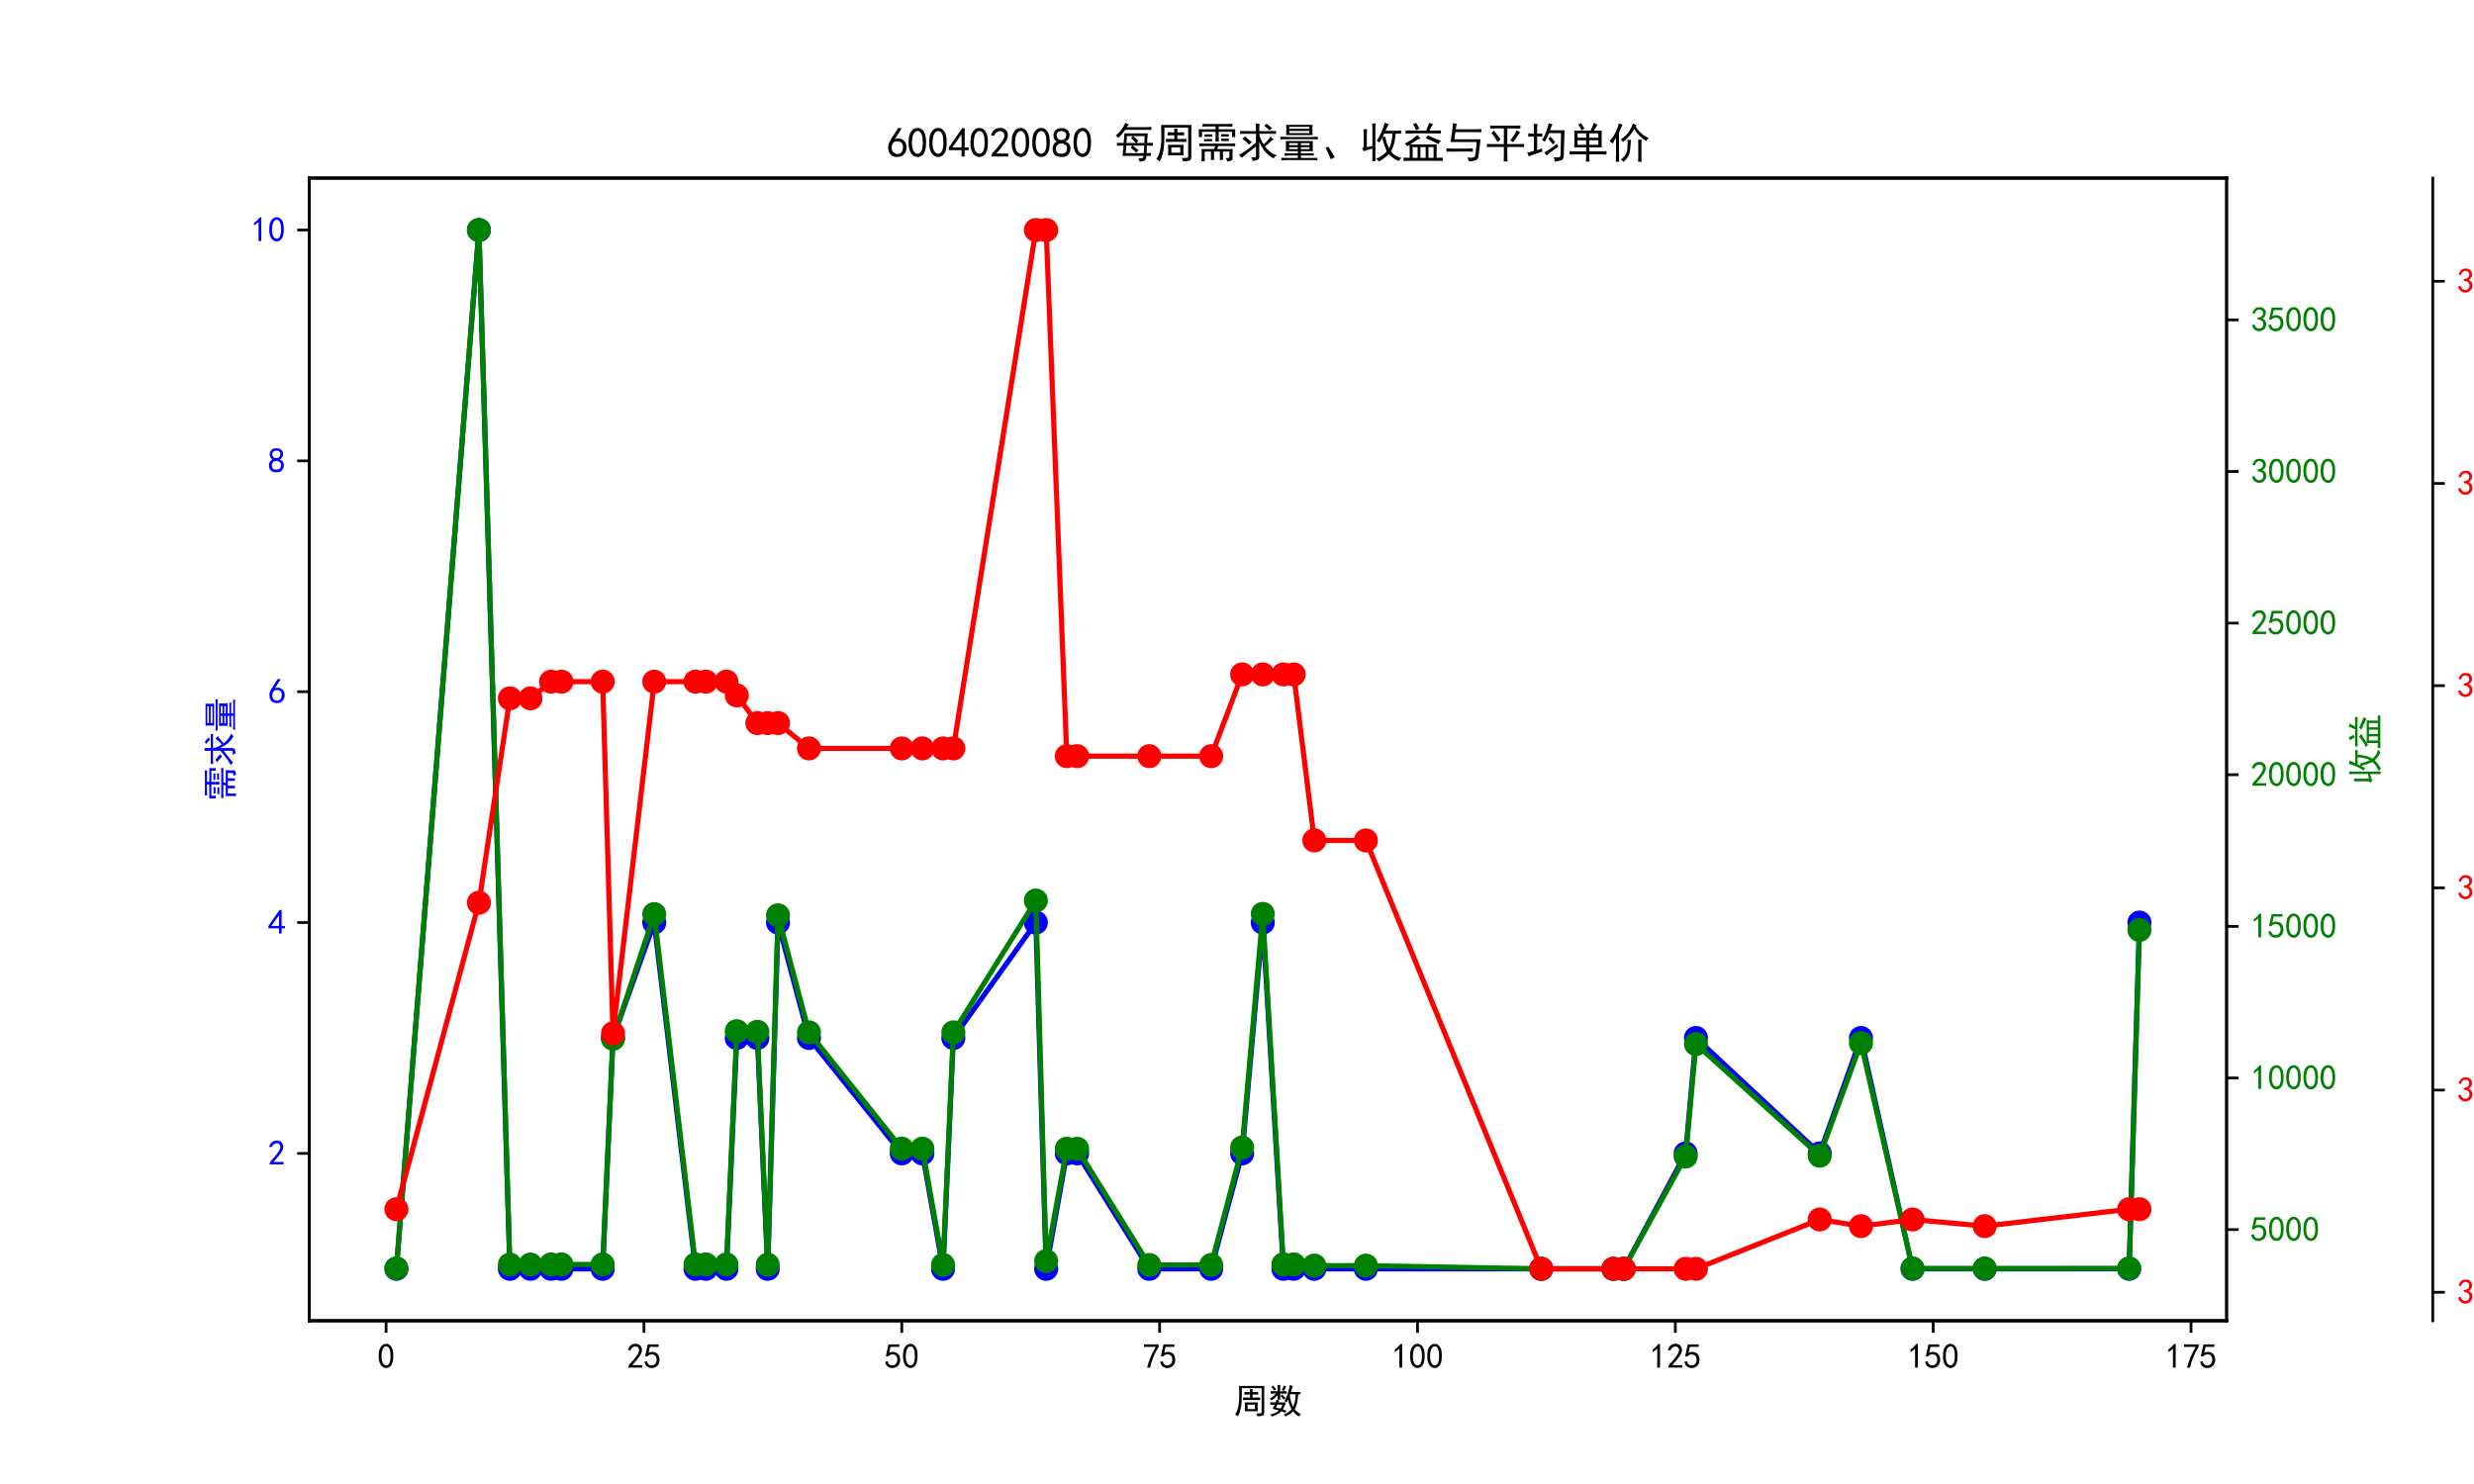 <?xml version="1.0" encoding="utf-8" standalone="no"?>
<!DOCTYPE svg PUBLIC "-//W3C//DTD SVG 1.1//EN"
  "http://www.w3.org/Graphics/SVG/1.1/DTD/svg11.dtd">
<svg xmlns:xlink="http://www.w3.org/1999/xlink" width="720pt" height="432pt" viewBox="0 0 720 432" xmlns="http://www.w3.org/2000/svg" version="1.1">
 <defs>
  <style type="text/css">*{stroke-linejoin: round; stroke-linecap: butt}</style>
 </defs>
 <g id="figure_1">
  <g id="patch_1">
   <path d="M 0 432 
L 720 432 
L 720 0 
L 0 0 
z
" style="fill: #ffffff"/>
  </g>
  <g id="axes_1">
   <g id="patch_2">
    <path d="M 90 384.48 
L 648 384.48 
L 648 51.84 
L 90 51.84 
z
" style="fill: #ffffff"/>
   </g>
   <g id="matplotlib.axis_1">
    <g id="xtick_1">
     <g id="line2d_1">
      <defs>
       <path id="maca1cd3fc7" d="M 0 0 
L 0 3.5 
" style="stroke: #000000; stroke-width: 0.8"/>
      </defs>
      <g>
       <use xlink:href="#maca1cd3fc7" x="112.362" y="384.48" style="stroke: #000000; stroke-width: 0.8"/>
      </g>
     </g>
     <g id="text_1">
      <!-- 0 -->
      <g transform="translate(109.862 398.355) scale(0.1 -0.1)">
       <defs>
        <path id="SimHei-30" d="M 225 2537 
Q 250 3200 412 3587 
Q 575 3975 875 4225 
Q 1175 4475 1612 4475 
Q 2050 4475 2375 4112 
Q 2700 3750 2800 3200 
Q 2900 2650 2862 1937 
Q 2825 1225 2612 775 
Q 2400 325 1975 150 
Q 1550 -25 1125 187 
Q 700 400 525 750 
Q 350 1100 275 1487 
Q 200 1875 225 2537 
z
M 750 2687 
Q 675 2000 800 1462 
Q 925 925 1212 700 
Q 1500 475 1800 612 
Q 2100 750 2237 1162 
Q 2375 1575 2375 2062 
Q 2375 2550 2337 2950 
Q 2300 3350 2112 3675 
Q 1925 4000 1612 4012 
Q 1300 4025 1062 3700 
Q 825 3375 750 2687 
z
" transform="scale(0.016)"/>
       </defs>
       <use xlink:href="#SimHei-30"/>
      </g>
     </g>
    </g>
    <g id="xtick_2">
     <g id="line2d_2">
      <g>
       <use xlink:href="#maca1cd3fc7" x="187.402" y="384.48" style="stroke: #000000; stroke-width: 0.8"/>
      </g>
     </g>
     <g id="text_2">
      <!-- 25 -->
      <g transform="translate(182.402 398.355) scale(0.1 -0.1)">
       <defs>
        <path id="SimHei-32" d="M 300 250 
Q 325 625 650 925 
Q 975 1225 1475 1862 
Q 1975 2500 2125 2850 
Q 2275 3200 2237 3450 
Q 2200 3700 2000 3862 
Q 1800 4025 1537 4000 
Q 1275 3975 1037 3800 
Q 800 3625 675 3275 
L 200 3350 
Q 400 3925 712 4187 
Q 1025 4450 1450 4475 
Q 1700 4500 1900 4462 
Q 2100 4425 2312 4287 
Q 2525 4150 2662 3875 
Q 2800 3600 2762 3212 
Q 2725 2825 2375 2287 
Q 2025 1750 1025 600 
L 2825 600 
L 2825 150 
L 300 150 
L 300 250 
z
" transform="scale(0.016)"/>
        <path id="SimHei-35" d="M 550 1325 
Q 725 650 1150 575 
Q 1575 500 1837 662 
Q 2100 825 2212 1087 
Q 2325 1350 2312 1675 
Q 2300 2000 2137 2225 
Q 1975 2450 1725 2525 
Q 1475 2600 1162 2525 
Q 850 2450 650 2175 
L 225 2225 
Q 275 2375 700 4375 
L 2675 4375 
L 2675 3925 
L 1075 3925 
Q 950 3250 825 2850 
Q 1200 3025 1525 3012 
Q 1850 3000 2150 2862 
Q 2450 2725 2587 2487 
Q 2725 2250 2787 2012 
Q 2850 1775 2837 1500 
Q 2825 1225 2725 937 
Q 2625 650 2425 462 
Q 2225 275 1937 162 
Q 1650 50 1275 75 
Q 900 100 562 350 
Q 225 600 100 1200 
L 550 1325 
z
" transform="scale(0.016)"/>
       </defs>
       <use xlink:href="#SimHei-32"/>
       <use xlink:href="#SimHei-35" x="50"/>
      </g>
     </g>
    </g>
    <g id="xtick_3">
     <g id="line2d_3">
      <g>
       <use xlink:href="#maca1cd3fc7" x="262.443" y="384.48" style="stroke: #000000; stroke-width: 0.8"/>
      </g>
     </g>
     <g id="text_3">
      <!-- 50 -->
      <g transform="translate(257.443 398.355) scale(0.1 -0.1)">
       <use xlink:href="#SimHei-35"/>
       <use xlink:href="#SimHei-30" x="50"/>
      </g>
     </g>
    </g>
    <g id="xtick_4">
     <g id="line2d_4">
      <g>
       <use xlink:href="#maca1cd3fc7" x="337.483" y="384.48" style="stroke: #000000; stroke-width: 0.8"/>
      </g>
     </g>
     <g id="text_4">
      <!-- 75 -->
      <g transform="translate(332.483 398.355) scale(0.1 -0.1)">
       <defs>
        <path id="SimHei-37" d="M 850 150 
Q 1300 2050 2425 3925 
L 275 3925 
L 275 4375 
L 2950 4375 
L 2950 3950 
Q 1775 2050 1400 150 
L 850 150 
z
" transform="scale(0.016)"/>
       </defs>
       <use xlink:href="#SimHei-37"/>
       <use xlink:href="#SimHei-35" x="50"/>
      </g>
     </g>
    </g>
    <g id="xtick_5">
     <g id="line2d_5">
      <g>
       <use xlink:href="#maca1cd3fc7" x="412.523" y="384.48" style="stroke: #000000; stroke-width: 0.8"/>
      </g>
     </g>
     <g id="text_5">
      <!-- 100 -->
      <g transform="translate(405.023 398.355) scale(0.1 -0.1)">
       <defs>
        <path id="SimHei-31" d="M 1400 3600 
Q 1075 3275 575 2975 
L 575 3450 
Q 1200 3875 1600 4450 
L 1900 4450 
L 1900 150 
L 1400 150 
L 1400 3600 
z
" transform="scale(0.016)"/>
       </defs>
       <use xlink:href="#SimHei-31"/>
       <use xlink:href="#SimHei-30" x="50"/>
       <use xlink:href="#SimHei-30" x="100"/>
      </g>
     </g>
    </g>
    <g id="xtick_6">
     <g id="line2d_6">
      <g>
       <use xlink:href="#maca1cd3fc7" x="487.564" y="384.48" style="stroke: #000000; stroke-width: 0.8"/>
      </g>
     </g>
     <g id="text_6">
      <!-- 125 -->
      <g transform="translate(480.064 398.355) scale(0.1 -0.1)">
       <use xlink:href="#SimHei-31"/>
       <use xlink:href="#SimHei-32" x="50"/>
       <use xlink:href="#SimHei-35" x="100"/>
      </g>
     </g>
    </g>
    <g id="xtick_7">
     <g id="line2d_7">
      <g>
       <use xlink:href="#maca1cd3fc7" x="562.604" y="384.48" style="stroke: #000000; stroke-width: 0.8"/>
      </g>
     </g>
     <g id="text_7">
      <!-- 150 -->
      <g transform="translate(555.104 398.355) scale(0.1 -0.1)">
       <use xlink:href="#SimHei-31"/>
       <use xlink:href="#SimHei-35" x="50"/>
       <use xlink:href="#SimHei-30" x="100"/>
      </g>
     </g>
    </g>
    <g id="xtick_8">
     <g id="line2d_8">
      <g>
       <use xlink:href="#maca1cd3fc7" x="637.644" y="384.48" style="stroke: #000000; stroke-width: 0.8"/>
      </g>
     </g>
     <g id="text_8">
      <!-- 175 -->
      <g transform="translate(630.144 398.355) scale(0.1 -0.1)">
       <use xlink:href="#SimHei-31"/>
       <use xlink:href="#SimHei-37" x="50"/>
       <use xlink:href="#SimHei-35" x="100"/>
      </g>
     </g>
    </g>
    <g id="text_9">
     <!-- 周数 -->
     <g transform="translate(359 411.339) scale(0.1 -0.1)">
      <defs>
       <path id="SimHei-5468" d="M 5600 4925 
Q 5575 4400 5575 3800 
L 5575 50 
Q 5550 -375 5325 -462 
Q 5100 -550 4325 -600 
Q 4300 -400 4125 -75 
Q 4800 -100 4962 -37 
Q 5125 25 5100 225 
L 5100 4525 
L 1500 4525 
Q 1500 2575 1450 1887 
Q 1400 1200 1237 550 
Q 1075 -100 775 -625 
Q 625 -450 275 -225 
Q 650 225 825 1000 
Q 1000 1775 1025 2587 
Q 1050 3400 1000 4925 
L 5600 4925 
z
M 2050 325 
Q 2075 625 2075 950 
L 2075 1400 
Q 2075 1625 2050 1925 
L 4400 1925 
Q 4375 1725 4375 1450 
L 4375 875 
Q 4375 600 4400 325 
L 2050 325 
z
M 3000 3800 
Q 3000 4150 2975 4375 
L 3475 4375 
Q 3450 4075 3450 3800 
Q 4100 3800 4475 3825 
L 4475 3350 
Q 4125 3375 3450 3375 
L 3450 2800 
Q 4200 2800 4825 2825 
L 4825 2350 
Q 4175 2375 3725 2375 
L 2750 2375 
Q 2325 2375 1725 2350 
L 1725 2825 
Q 2325 2800 3000 2800 
L 3000 3375 
Q 2500 3375 1975 3350 
L 1975 3825 
Q 2475 3800 3000 3800 
z
M 3900 725 
L 3900 1525 
L 2550 1525 
L 2550 725 
L 3900 725 
z
" transform="scale(0.016)"/>
       <path id="SimHei-6570" d="M 4525 4925 
Q 4475 4800 4400 4587 
Q 4325 4375 4175 3825 
L 5325 3825 
Q 5575 3825 5925 3850 
L 5925 3400 
Q 5650 3425 5500 3425 
Q 5500 3025 5362 2162 
Q 5225 1300 4875 675 
Q 5125 375 5437 137 
Q 5750 -100 6025 -200 
Q 5725 -425 5625 -625 
Q 5325 -450 5075 -225 
Q 4825 0 4575 325 
Q 4300 25 3987 -187 
Q 3675 -400 3200 -650 
Q 3075 -425 2850 -300 
Q 3225 -150 3650 125 
Q 4075 400 4300 675 
Q 4125 1025 3962 1425 
Q 3800 1825 3675 2475 
Q 3600 2275 3425 1950 
Q 3250 2050 3000 2150 
Q 3400 2850 3650 3675 
Q 3900 4500 3975 5100 
Q 4275 4975 4525 4925 
z
M 2100 2250 
Q 2000 2150 1875 1925 
L 3250 1925 
Q 3100 1300 2725 675 
Q 3125 525 3350 400 
Q 3225 225 3125 25 
Q 2900 175 2450 325 
Q 1950 -225 725 -650 
Q 600 -375 400 -275 
Q 1575 0 2000 475 
Q 1300 650 850 775 
Q 1000 1000 1250 1525 
Q 1000 1525 425 1500 
L 425 1950 
Q 900 1925 1400 1925 
Q 1500 2150 1550 2425 
Q 1825 2325 2100 2250 
z
M 1775 3950 
Q 1775 4550 1750 5100 
L 2250 5100 
Q 2225 4575 2225 3950 
Q 3075 3950 3425 3975 
L 3425 3525 
Q 3075 3550 2225 3550 
Q 2225 2825 2250 2425 
L 1750 2425 
Q 1775 2775 1775 3300 
Q 1650 3100 1300 2787 
Q 950 2475 650 2300 
Q 525 2525 275 2625 
Q 500 2700 875 2975 
Q 1250 3250 1450 3550 
Q 950 3550 500 3525 
L 500 3975 
Q 925 3950 1775 3950 
z
M 3975 3175 
Q 4200 1700 4600 1125 
Q 4850 1700 4937 2287 
Q 5025 2875 5050 3425 
L 4075 3425 
L 3975 3175 
z
M 1450 1000 
Q 1750 925 2275 800 
Q 2475 1050 2650 1525 
L 1725 1525 
Q 1600 1275 1450 1000 
z
M 3325 4825 
Q 3200 4625 3125 4450 
Q 3050 4275 2925 4025 
Q 2725 4125 2525 4175 
Q 2725 4500 2900 5000 
Q 3150 4875 3325 4825 
z
M 2575 3375 
Q 2900 3050 3200 2725 
Q 3050 2600 2875 2425 
Q 2525 2850 2300 3100 
Q 2450 3225 2575 3375 
z
M 925 5000 
Q 1275 4650 1500 4300 
L 1125 4075 
Q 950 4425 600 4725 
Q 825 4875 925 5000 
z
" transform="scale(0.016)"/>
      </defs>
      <use xlink:href="#SimHei-5468"/>
      <use xlink:href="#SimHei-6570" x="100"/>
     </g>
    </g>
   </g>
   <g id="matplotlib.axis_2">
    <g id="ytick_1">
     <g id="line2d_9">
      <defs>
       <path id="m4be3a863eb" d="M 0 0 
L -3.5 0 
" style="stroke: #000000; stroke-width: 0.8"/>
      </defs>
      <g>
       <use xlink:href="#m4be3a863eb" x="90" y="335.76" style="stroke: #000000; stroke-width: 0.8"/>
      </g>
     </g>
     <g id="text_10">
      <!-- 2 -->
      <g style="fill: #0000ff" transform="translate(78 339.197) scale(0.1 -0.1)">
       <use xlink:href="#SimHei-32"/>
      </g>
     </g>
    </g>
    <g id="ytick_2">
     <g id="line2d_10">
      <g>
       <use xlink:href="#m4be3a863eb" x="90" y="268.56" style="stroke: #000000; stroke-width: 0.8"/>
      </g>
     </g>
     <g id="text_11">
      <!-- 4 -->
      <g style="fill: #0000ff" transform="translate(78 271.998) scale(0.1 -0.1)">
       <defs>
        <path id="SimHei-34" d="M 2000 1100 
L 75 1100 
L 75 1525 
L 2100 4450 
L 2475 4450 
L 2475 1525 
L 3075 1525 
L 3075 1100 
L 2475 1100 
L 2475 150 
L 2000 150 
L 2000 1100 
z
M 2000 1525 
L 2000 3500 
L 600 1525 
L 2000 1525 
z
" transform="scale(0.016)"/>
       </defs>
       <use xlink:href="#SimHei-34"/>
      </g>
     </g>
    </g>
    <g id="ytick_3">
     <g id="line2d_11">
      <g>
       <use xlink:href="#m4be3a863eb" x="90" y="201.36" style="stroke: #000000; stroke-width: 0.8"/>
      </g>
     </g>
     <g id="text_12">
      <!-- 6 -->
      <g style="fill: #0000ff" transform="translate(78 204.798) scale(0.1 -0.1)">
       <defs>
        <path id="SimHei-36" d="M 250 1612 
Q 275 1975 387 2225 
Q 500 2475 725 2850 
L 1750 4450 
L 2325 4450 
L 1275 2800 
Q 1950 2975 2350 2750 
Q 2750 2525 2887 2237 
Q 3025 1950 3037 1612 
Q 3050 1275 2937 950 
Q 2825 625 2537 362 
Q 2250 100 1737 75 
Q 1225 50 862 262 
Q 500 475 362 862 
Q 225 1250 250 1612 
z
M 1025 787 
Q 1250 550 1625 525 
Q 2000 500 2250 775 
Q 2500 1050 2500 1575 
Q 2500 2100 2187 2300 
Q 1875 2500 1487 2450 
Q 1100 2400 925 2075 
Q 750 1750 775 1387 
Q 800 1025 1025 787 
z
" transform="scale(0.016)"/>
       </defs>
       <use xlink:href="#SimHei-36"/>
      </g>
     </g>
    </g>
    <g id="ytick_4">
     <g id="line2d_12">
      <g>
       <use xlink:href="#m4be3a863eb" x="90" y="134.16" style="stroke: #000000; stroke-width: 0.8"/>
      </g>
     </g>
     <g id="text_13">
      <!-- 8 -->
      <g style="fill: #0000ff" transform="translate(78 137.597) scale(0.1 -0.1)">
       <defs>
        <path id="SimHei-38" d="M 175 1375 
Q 175 1675 325 1962 
Q 475 2250 825 2425 
Q 525 2600 425 2812 
Q 325 3025 312 3300 
Q 300 3575 387 3775 
Q 475 3975 650 4150 
Q 825 4325 1037 4387 
Q 1250 4450 1500 4450 
Q 1750 4450 1950 4400 
Q 2150 4350 2375 4187 
Q 2600 4025 2700 3725 
Q 2800 3425 2687 3025 
Q 2575 2625 2100 2400 
Q 2525 2275 2700 2012 
Q 2875 1750 2875 1375 
Q 2875 1000 2762 775 
Q 2650 550 2512 400 
Q 2375 250 2137 162 
Q 1900 75 1537 75 
Q 1175 75 912 162 
Q 650 250 475 425 
Q 300 600 237 837 
Q 175 1075 175 1375 
z
M 687 1400 
Q 675 1100 787 875 
Q 900 650 1200 587 
Q 1500 525 1825 600 
Q 2150 675 2275 950 
Q 2400 1225 2362 1500 
Q 2325 1775 2050 1962 
Q 1775 2150 1450 2125 
Q 1125 2100 912 1900 
Q 700 1700 687 1400 
z
M 775 3350 
Q 775 3100 950 2875 
Q 1125 2650 1500 2650 
Q 1875 2650 2062 2875 
Q 2250 3100 2237 3412 
Q 2225 3725 2012 3875 
Q 1800 4025 1437 4000 
Q 1075 3975 925 3787 
Q 775 3600 775 3350 
z
" transform="scale(0.016)"/>
       </defs>
       <use xlink:href="#SimHei-38"/>
      </g>
     </g>
    </g>
    <g id="ytick_5">
     <g id="line2d_13">
      <g>
       <use xlink:href="#m4be3a863eb" x="90" y="66.96" style="stroke: #000000; stroke-width: 0.8"/>
      </g>
     </g>
     <g id="text_14">
      <!-- 10 -->
      <g style="fill: #0000ff" transform="translate(73 70.397) scale(0.1 -0.1)">
       <use xlink:href="#SimHei-31"/>
       <use xlink:href="#SimHei-30" x="50"/>
      </g>
     </g>
    </g>
    <g id="text_15">
     <!-- 需求量 -->
     <g style="fill: #0000ff" transform="translate(67.75 233.16) rotate(-90) scale(0.1 -0.1)">
      <defs>
       <path id="SimHei-9700" d="M 5150 2100 
Q 5500 2100 5975 2125 
L 5975 1700 
Q 5500 1725 5150 1725 
L 3425 1725 
Q 3300 1500 3250 1275 
L 5600 1275 
Q 5575 950 5575 700 
L 5575 -50 
Q 5575 -350 5425 -437 
Q 5275 -525 4775 -625 
Q 4750 -400 4550 -100 
Q 4950 -100 5025 -50 
Q 5100 0 5100 200 
L 5100 900 
L 4125 900 
L 4125 -375 
L 3650 -375 
L 3650 900 
L 2775 900 
L 2775 -375 
L 2300 -375 
L 2300 900 
L 1350 900 
L 1350 -575 
L 875 -575 
Q 900 -225 900 175 
L 900 575 
Q 900 900 875 1275 
L 2800 1275 
Q 2875 1500 2925 1725 
L 1350 1725 
Q 925 1725 525 1700 
L 525 2125 
Q 900 2100 1325 2100 
L 5150 2100 
z
M 4700 5075 
Q 5075 5075 5550 5100 
L 5550 4675 
Q 5075 4700 4700 4700 
L 3475 4700 
L 3475 4275 
L 5975 4275 
L 5975 3100 
L 5500 3100 
L 5500 3900 
L 3475 3900 
L 3475 3200 
Q 3475 2775 3500 2425 
L 2975 2425 
Q 3000 2750 3000 3175 
L 3000 3900 
L 950 3900 
L 950 3100 
L 450 3100 
Q 450 3375 462 3650 
Q 475 3925 450 4275 
L 3000 4275 
L 3000 4700 
L 1775 4700 
Q 1400 4700 1025 4675 
L 1025 5100 
Q 1400 5075 1750 5075 
L 4700 5075 
z
M 2475 2450 
L 1250 2450 
L 1250 2800 
L 2475 2800 
L 2475 2450 
z
M 2500 3150 
L 1325 3150 
L 1325 3500 
L 2500 3500 
L 2500 3150 
z
M 5000 3175 
L 3825 3175 
L 3825 3525 
L 5000 3525 
L 5000 3175 
z
M 5025 2500 
L 3850 2500 
L 3850 2850 
L 5025 2850 
L 5025 2500 
z
" transform="scale(0.016)"/>
       <path id="SimHei-6c42" d="M 475 4025 
Q 875 4000 1325 4000 
L 2875 4000 
Q 2875 4725 2850 5125 
L 3400 5125 
Q 3375 4725 3375 4000 
L 5150 4000 
Q 5500 4000 5925 4025 
L 5925 3575 
Q 5475 3600 5150 3600 
L 3375 3600 
Q 3400 3200 3612 2750 
Q 3825 2300 4050 2000 
Q 4600 2450 5075 3150 
Q 5250 2950 5575 2750 
Q 5275 2600 4250 1650 
Q 4575 1225 5037 850 
Q 5500 475 6050 325 
Q 5700 125 5550 -150 
Q 5000 150 4437 687 
Q 3875 1225 3375 2375 
L 3375 150 
Q 3400 -225 3137 -350 
Q 2875 -475 2375 -525 
Q 2325 -275 2150 25 
Q 2575 0 2737 37 
Q 2900 75 2875 300 
L 2875 1675 
Q 1875 900 1437 550 
Q 1000 200 725 -50 
Q 500 200 300 400 
Q 650 575 1200 937 
Q 1750 1300 2875 2250 
L 2875 3600 
L 1325 3600 
Q 875 3600 475 3575 
L 475 4025 
z
M 1225 3175 
Q 1775 2725 2250 2325 
L 1825 1950 
Q 1450 2375 825 2825 
L 1225 3175 
z
M 4500 5100 
Q 4900 4825 5300 4425 
Q 5125 4300 4925 4100 
Q 4650 4400 4125 4825 
Q 4275 4950 4500 5100 
z
" transform="scale(0.016)"/>
       <path id="SimHei-91cf" d="M 5250 2500 
Q 5225 2200 5225 1700 
Q 5225 1225 5250 950 
L 3425 950 
L 3425 625 
L 4575 625 
Q 5000 625 5375 650 
L 5375 275 
Q 5025 300 4575 300 
L 3425 300 
L 3425 -75 
L 5125 -75 
Q 5525 -75 5925 -50 
L 5925 -425 
Q 5525 -400 5125 -400 
L 1275 -400 
Q 900 -400 475 -425 
L 475 -50 
Q 925 -50 1275 -75 
L 2975 -75 
L 2975 300 
L 1725 300 
Q 1350 300 975 250 
L 975 650 
Q 1375 625 1725 625 
L 2975 625 
L 2975 950 
L 1150 950 
Q 1175 1375 1175 1775 
Q 1175 2175 1150 2500 
L 5250 2500 
z
M 5200 4950 
Q 5175 4575 5175 4250 
Q 5175 3925 5200 3400 
L 1200 3400 
Q 1225 3925 1225 4250 
Q 1225 4575 1200 4950 
L 5200 4950 
z
M 4900 3100 
Q 5500 3125 6000 3150 
L 6000 2750 
Q 5500 2775 4925 2775 
L 1650 2775 
Q 975 2775 325 2750 
L 325 3150 
Q 975 3125 1650 3100 
L 4900 3100 
z
M 4725 3700 
L 4725 4025 
L 1675 4025 
L 1675 3700 
L 4725 3700 
z
M 4725 4350 
L 4725 4650 
L 1675 4650 
L 1675 4350 
L 4725 4350 
z
M 4750 1875 
L 4750 2175 
L 3425 2175 
L 3425 1875 
L 4750 1875 
z
M 2975 1875 
L 2975 2175 
L 1650 2175 
L 1650 1875 
L 2975 1875 
z
M 2975 1275 
L 2975 1550 
L 1650 1550 
L 1650 1275 
L 2975 1275 
z
M 4750 1275 
L 4750 1550 
L 3425 1550 
L 3425 1275 
L 4750 1275 
z
" transform="scale(0.016)"/>
      </defs>
      <use xlink:href="#SimHei-9700"/>
      <use xlink:href="#SimHei-6c42" x="100"/>
      <use xlink:href="#SimHei-91cf" x="200"/>
     </g>
    </g>
   </g>
   <g id="line2d_14">
    <path d="M 115.364 369.36 
L 139.377 66.96 
L 148.381 369.36 
L 154.385 369.36 
L 160.388 369.36 
L 163.389 369.36 
L 175.396 369.36 
L 178.398 302.16 
L 190.404 268.56 
L 202.41 369.36 
L 205.412 369.36 
L 211.415 369.36 
L 214.417 302.16 
L 220.42 302.16 
L 223.422 369.36 
L 226.423 268.56 
L 235.428 302.16 
L 262.443 335.76 
L 268.446 335.76 
L 274.449 369.36 
L 277.451 302.16 
L 301.464 268.56 
L 304.465 369.36 
L 310.469 335.76 
L 313.47 335.76 
L 334.481 369.36 
L 352.491 369.36 
L 361.496 335.76 
L 367.499 268.56 
L 373.502 369.36 
L 376.504 369.36 
L 382.507 369.36 
L 397.515 369.36 
L 448.543 369.36 
L 469.554 369.36 
L 472.556 369.36 
L 490.565 335.76 
L 493.567 302.16 
L 529.586 335.76 
L 541.593 302.16 
L 556.601 369.36 
L 577.612 369.36 
L 619.635 369.36 
L 622.636 268.56 
" clip-path="url(#p54ec1f9bb7)" style="fill: none; stroke: #0000ff; stroke-width: 1.5; stroke-linecap: square"/>
    <defs>
     <path id="m0fd8c1441b" d="M 0 3 
C 0.796 3 1.559 2.684 2.121 2.121 
C 2.684 1.559 3 0.796 3 0 
C 3 -0.796 2.684 -1.559 2.121 -2.121 
C 1.559 -2.684 0.796 -3 0 -3 
C -0.796 -3 -1.559 -2.684 -2.121 -2.121 
C -2.684 -1.559 -3 -0.796 -3 0 
C -3 0.796 -2.684 1.559 -2.121 2.121 
C -1.559 2.684 -0.796 3 0 3 
z
" style="stroke: #0000ff"/>
    </defs>
    <g clip-path="url(#p54ec1f9bb7)">
     <use xlink:href="#m0fd8c1441b" x="115.364" y="369.36" style="fill: #0000ff; stroke: #0000ff"/>
     <use xlink:href="#m0fd8c1441b" x="139.377" y="66.96" style="fill: #0000ff; stroke: #0000ff"/>
     <use xlink:href="#m0fd8c1441b" x="148.381" y="369.36" style="fill: #0000ff; stroke: #0000ff"/>
     <use xlink:href="#m0fd8c1441b" x="154.385" y="369.36" style="fill: #0000ff; stroke: #0000ff"/>
     <use xlink:href="#m0fd8c1441b" x="160.388" y="369.36" style="fill: #0000ff; stroke: #0000ff"/>
     <use xlink:href="#m0fd8c1441b" x="163.389" y="369.36" style="fill: #0000ff; stroke: #0000ff"/>
     <use xlink:href="#m0fd8c1441b" x="175.396" y="369.36" style="fill: #0000ff; stroke: #0000ff"/>
     <use xlink:href="#m0fd8c1441b" x="178.398" y="302.16" style="fill: #0000ff; stroke: #0000ff"/>
     <use xlink:href="#m0fd8c1441b" x="190.404" y="268.56" style="fill: #0000ff; stroke: #0000ff"/>
     <use xlink:href="#m0fd8c1441b" x="202.41" y="369.36" style="fill: #0000ff; stroke: #0000ff"/>
     <use xlink:href="#m0fd8c1441b" x="205.412" y="369.36" style="fill: #0000ff; stroke: #0000ff"/>
     <use xlink:href="#m0fd8c1441b" x="211.415" y="369.36" style="fill: #0000ff; stroke: #0000ff"/>
     <use xlink:href="#m0fd8c1441b" x="214.417" y="302.16" style="fill: #0000ff; stroke: #0000ff"/>
     <use xlink:href="#m0fd8c1441b" x="220.42" y="302.16" style="fill: #0000ff; stroke: #0000ff"/>
     <use xlink:href="#m0fd8c1441b" x="223.422" y="369.36" style="fill: #0000ff; stroke: #0000ff"/>
     <use xlink:href="#m0fd8c1441b" x="226.423" y="268.56" style="fill: #0000ff; stroke: #0000ff"/>
     <use xlink:href="#m0fd8c1441b" x="235.428" y="302.16" style="fill: #0000ff; stroke: #0000ff"/>
     <use xlink:href="#m0fd8c1441b" x="262.443" y="335.76" style="fill: #0000ff; stroke: #0000ff"/>
     <use xlink:href="#m0fd8c1441b" x="268.446" y="335.76" style="fill: #0000ff; stroke: #0000ff"/>
     <use xlink:href="#m0fd8c1441b" x="274.449" y="369.36" style="fill: #0000ff; stroke: #0000ff"/>
     <use xlink:href="#m0fd8c1441b" x="277.451" y="302.16" style="fill: #0000ff; stroke: #0000ff"/>
     <use xlink:href="#m0fd8c1441b" x="301.464" y="268.56" style="fill: #0000ff; stroke: #0000ff"/>
     <use xlink:href="#m0fd8c1441b" x="304.465" y="369.36" style="fill: #0000ff; stroke: #0000ff"/>
     <use xlink:href="#m0fd8c1441b" x="310.469" y="335.76" style="fill: #0000ff; stroke: #0000ff"/>
     <use xlink:href="#m0fd8c1441b" x="313.47" y="335.76" style="fill: #0000ff; stroke: #0000ff"/>
     <use xlink:href="#m0fd8c1441b" x="334.481" y="369.36" style="fill: #0000ff; stroke: #0000ff"/>
     <use xlink:href="#m0fd8c1441b" x="352.491" y="369.36" style="fill: #0000ff; stroke: #0000ff"/>
     <use xlink:href="#m0fd8c1441b" x="361.496" y="335.76" style="fill: #0000ff; stroke: #0000ff"/>
     <use xlink:href="#m0fd8c1441b" x="367.499" y="268.56" style="fill: #0000ff; stroke: #0000ff"/>
     <use xlink:href="#m0fd8c1441b" x="373.502" y="369.36" style="fill: #0000ff; stroke: #0000ff"/>
     <use xlink:href="#m0fd8c1441b" x="376.504" y="369.36" style="fill: #0000ff; stroke: #0000ff"/>
     <use xlink:href="#m0fd8c1441b" x="382.507" y="369.36" style="fill: #0000ff; stroke: #0000ff"/>
     <use xlink:href="#m0fd8c1441b" x="397.515" y="369.36" style="fill: #0000ff; stroke: #0000ff"/>
     <use xlink:href="#m0fd8c1441b" x="448.543" y="369.36" style="fill: #0000ff; stroke: #0000ff"/>
     <use xlink:href="#m0fd8c1441b" x="469.554" y="369.36" style="fill: #0000ff; stroke: #0000ff"/>
     <use xlink:href="#m0fd8c1441b" x="472.556" y="369.36" style="fill: #0000ff; stroke: #0000ff"/>
     <use xlink:href="#m0fd8c1441b" x="490.565" y="335.76" style="fill: #0000ff; stroke: #0000ff"/>
     <use xlink:href="#m0fd8c1441b" x="493.567" y="302.16" style="fill: #0000ff; stroke: #0000ff"/>
     <use xlink:href="#m0fd8c1441b" x="529.586" y="335.76" style="fill: #0000ff; stroke: #0000ff"/>
     <use xlink:href="#m0fd8c1441b" x="541.593" y="302.16" style="fill: #0000ff; stroke: #0000ff"/>
     <use xlink:href="#m0fd8c1441b" x="556.601" y="369.36" style="fill: #0000ff; stroke: #0000ff"/>
     <use xlink:href="#m0fd8c1441b" x="577.612" y="369.36" style="fill: #0000ff; stroke: #0000ff"/>
     <use xlink:href="#m0fd8c1441b" x="619.635" y="369.36" style="fill: #0000ff; stroke: #0000ff"/>
     <use xlink:href="#m0fd8c1441b" x="622.636" y="268.56" style="fill: #0000ff; stroke: #0000ff"/>
    </g>
   </g>
   <g id="patch_3">
    <path d="M 90 384.48 
L 90 51.84 
" style="fill: none; stroke: #000000; stroke-width: 0.8; stroke-linejoin: miter; stroke-linecap: square"/>
   </g>
   <g id="patch_4">
    <path d="M 648 384.48 
L 648 51.84 
" style="fill: none; stroke: #000000; stroke-width: 0.8; stroke-linejoin: miter; stroke-linecap: square"/>
   </g>
   <g id="patch_5">
    <path d="M 90 384.48 
L 648 384.48 
" style="fill: none; stroke: #000000; stroke-width: 0.8; stroke-linejoin: miter; stroke-linecap: square"/>
   </g>
   <g id="patch_6">
    <path d="M 90 51.84 
L 648 51.84 
" style="fill: none; stroke: #000000; stroke-width: 0.8; stroke-linejoin: miter; stroke-linecap: square"/>
   </g>
  </g>
  <g id="axes_2">
   <g id="matplotlib.axis_3">
    <g id="ytick_6">
     <g id="line2d_15">
      <defs>
       <path id="mdfdaad17cc" d="M 0 0 
L 3.5 0 
" style="stroke: #000000; stroke-width: 0.8"/>
      </defs>
      <g>
       <use xlink:href="#mdfdaad17cc" x="648" y="357.936" style="stroke: #000000; stroke-width: 0.8"/>
      </g>
     </g>
     <g id="text_16">
      <!-- 5000 -->
      <g style="fill: #008000" transform="translate(655 361.373) scale(0.1 -0.1)">
       <use xlink:href="#SimHei-35"/>
       <use xlink:href="#SimHei-30" x="50"/>
       <use xlink:href="#SimHei-30" x="100"/>
       <use xlink:href="#SimHei-30" x="150"/>
      </g>
     </g>
    </g>
    <g id="ytick_7">
     <g id="line2d_16">
      <g>
       <use xlink:href="#mdfdaad17cc" x="648" y="313.8" style="stroke: #000000; stroke-width: 0.8"/>
      </g>
     </g>
     <g id="text_17">
      <!-- 10000 -->
      <g style="fill: #008000" transform="translate(655 317.237) scale(0.1 -0.1)">
       <use xlink:href="#SimHei-31"/>
       <use xlink:href="#SimHei-30" x="50"/>
       <use xlink:href="#SimHei-30" x="100"/>
       <use xlink:href="#SimHei-30" x="150"/>
       <use xlink:href="#SimHei-30" x="200"/>
      </g>
     </g>
    </g>
    <g id="ytick_8">
     <g id="line2d_17">
      <g>
       <use xlink:href="#mdfdaad17cc" x="648" y="269.663" style="stroke: #000000; stroke-width: 0.8"/>
      </g>
     </g>
     <g id="text_18">
      <!-- 15000 -->
      <g style="fill: #008000" transform="translate(655 273.101) scale(0.1 -0.1)">
       <use xlink:href="#SimHei-31"/>
       <use xlink:href="#SimHei-35" x="50"/>
       <use xlink:href="#SimHei-30" x="100"/>
       <use xlink:href="#SimHei-30" x="150"/>
       <use xlink:href="#SimHei-30" x="200"/>
      </g>
     </g>
    </g>
    <g id="ytick_9">
     <g id="line2d_18">
      <g>
       <use xlink:href="#mdfdaad17cc" x="648" y="225.527" style="stroke: #000000; stroke-width: 0.8"/>
      </g>
     </g>
     <g id="text_19">
      <!-- 20000 -->
      <g style="fill: #008000" transform="translate(655 228.964) scale(0.1 -0.1)">
       <use xlink:href="#SimHei-32"/>
       <use xlink:href="#SimHei-30" x="50"/>
       <use xlink:href="#SimHei-30" x="100"/>
       <use xlink:href="#SimHei-30" x="150"/>
       <use xlink:href="#SimHei-30" x="200"/>
      </g>
     </g>
    </g>
    <g id="ytick_10">
     <g id="line2d_19">
      <g>
       <use xlink:href="#mdfdaad17cc" x="648" y="181.391" style="stroke: #000000; stroke-width: 0.8"/>
      </g>
     </g>
     <g id="text_20">
      <!-- 25000 -->
      <g style="fill: #008000" transform="translate(655 184.828) scale(0.1 -0.1)">
       <use xlink:href="#SimHei-32"/>
       <use xlink:href="#SimHei-35" x="50"/>
       <use xlink:href="#SimHei-30" x="100"/>
       <use xlink:href="#SimHei-30" x="150"/>
       <use xlink:href="#SimHei-30" x="200"/>
      </g>
     </g>
    </g>
    <g id="ytick_11">
     <g id="line2d_20">
      <g>
       <use xlink:href="#mdfdaad17cc" x="648" y="137.254" style="stroke: #000000; stroke-width: 0.8"/>
      </g>
     </g>
     <g id="text_21">
      <!-- 30000 -->
      <g style="fill: #008000" transform="translate(655 140.692) scale(0.1 -0.1)">
       <defs>
        <path id="SimHei-33" d="M 250 1225 
L 700 1300 
Q 800 975 1025 762 
Q 1250 550 1587 562 
Q 1925 575 2125 837 
Q 2325 1100 2300 1437 
Q 2275 1775 2037 1962 
Q 1800 2150 1275 2225 
L 1275 2550 
Q 1800 2600 2037 2825 
Q 2275 3050 2250 3412 
Q 2225 3775 1925 3937 
Q 1625 4100 1287 3975 
Q 950 3850 750 3275 
L 300 3350 
Q 450 3800 712 4100 
Q 975 4400 1425 4450 
Q 1875 4500 2212 4337 
Q 2550 4175 2687 3837 
Q 2825 3500 2725 3100 
Q 2625 2700 2150 2400 
Q 2500 2250 2687 1950 
Q 2875 1650 2812 1162 
Q 2750 675 2375 375 
Q 2000 75 1525 87 
Q 1050 100 700 387 
Q 350 675 250 1225 
z
" transform="scale(0.016)"/>
       </defs>
       <use xlink:href="#SimHei-33"/>
       <use xlink:href="#SimHei-30" x="50"/>
       <use xlink:href="#SimHei-30" x="100"/>
       <use xlink:href="#SimHei-30" x="150"/>
       <use xlink:href="#SimHei-30" x="200"/>
      </g>
     </g>
    </g>
    <g id="ytick_12">
     <g id="line2d_21">
      <g>
       <use xlink:href="#mdfdaad17cc" x="648" y="93.118" style="stroke: #000000; stroke-width: 0.8"/>
      </g>
     </g>
     <g id="text_22">
      <!-- 35000 -->
      <g style="fill: #008000" transform="translate(655 96.556) scale(0.1 -0.1)">
       <use xlink:href="#SimHei-33"/>
       <use xlink:href="#SimHei-35" x="50"/>
       <use xlink:href="#SimHei-30" x="100"/>
       <use xlink:href="#SimHei-30" x="150"/>
       <use xlink:href="#SimHei-30" x="200"/>
      </g>
     </g>
    </g>
    <g id="text_23">
     <!-- 收益 -->
     <g style="fill: #008000" transform="translate(691.93 228.16) rotate(-90) scale(0.1 -0.1)">
      <defs>
       <path id="SimHei-6536" d="M 4250 5050 
Q 4125 4850 3750 4050 
L 5150 4050 
Q 5675 4050 6125 4075 
L 6125 3600 
Q 5675 3625 5300 3625 
Q 5225 2625 5025 1975 
Q 4825 1325 4575 900 
Q 4900 500 5287 275 
Q 5675 50 6200 -75 
Q 5900 -275 5800 -550 
Q 5300 -350 4950 -100 
Q 4600 150 4275 525 
Q 3800 0 2775 -625 
Q 2650 -425 2300 -225 
Q 3275 150 3950 925 
Q 3775 1325 3612 1787 
Q 3450 2250 3250 3000 
Q 2975 2450 2825 2275 
Q 2650 2400 2425 2525 
Q 2775 3025 3137 3837 
Q 3500 4650 3625 5250 
Q 3925 5125 4250 5050 
z
M 975 4275 
Q 925 3950 925 3450 
L 925 1575 
L 1775 1725 
L 1775 4425 
Q 1775 4775 1750 5150 
L 2250 5150 
Q 2225 4850 2225 4450 
L 2225 300 
Q 2225 -50 2250 -550 
L 1750 -550 
Q 1775 -25 1775 350 
L 1775 1350 
Q 625 1050 500 925 
Q 375 1125 225 1350 
Q 450 1475 450 1800 
L 450 3575 
Q 450 3925 425 4275 
L 975 4275 
z
M 3725 3150 
Q 3800 2700 3962 2212 
Q 4125 1725 4300 1375 
Q 4725 2150 4825 3625 
L 3575 3625 
Q 3400 3275 3300 3100 
L 3725 3150 
z
" transform="scale(0.016)"/>
       <path id="SimHei-76ca" d="M 2825 2925 
Q 2425 2775 2012 2487 
Q 1600 2200 1225 1975 
L 5275 1975 
Q 5250 1575 5250 1000 
L 5250 -50 
Q 5800 -50 6175 -25 
L 6175 -525 
Q 5725 -500 5250 -500 
L 1325 -500 
Q 700 -500 250 -525 
L 250 -25 
Q 600 -50 1175 -50 
L 1175 1050 
Q 1175 1575 1150 1925 
Q 1000 1800 800 1700 
Q 650 1950 425 2125 
Q 800 2275 1312 2600 
Q 1825 2925 2325 3400 
Q 2550 3150 2825 2925 
z
M 4725 5050 
Q 4575 4900 4462 4637 
Q 4350 4375 4175 4075 
L 4625 4075 
Q 5350 4075 5900 4100 
L 5900 3625 
Q 5350 3650 4625 3650 
L 1975 3650 
Q 1350 3650 550 3625 
L 550 4100 
Q 1175 4075 1975 4075 
L 3675 4075 
Q 3775 4300 3887 4625 
Q 4000 4950 4125 5250 
L 4725 5050 
z
M 3600 -50 
L 3600 1575 
L 2800 1575 
L 2800 -50 
L 3600 -50 
z
M 4800 -50 
L 4800 1575 
L 4025 1575 
L 4025 -50 
L 4800 -50 
z
M 2375 -50 
L 2375 1575 
L 1625 1575 
L 1625 -50 
L 2375 -50 
z
M 3900 3350 
Q 4375 3150 4900 2925 
Q 5425 2700 5900 2500 
Q 5700 2300 5550 2000 
Q 5025 2300 4512 2537 
Q 4000 2775 3625 2900 
Q 3750 3075 3900 3350 
z
M 2150 5250 
Q 2375 4925 2650 4350 
Q 2425 4275 2150 4125 
Q 1950 4650 1675 5025 
Q 1875 5100 2150 5250 
z
" transform="scale(0.016)"/>
      </defs>
      <use xlink:href="#SimHei-6536"/>
      <use xlink:href="#SimHei-76ca" x="100"/>
     </g>
    </g>
   </g>
   <g id="line2d_22">
    <path d="M 115.364 369.23 
L 139.377 66.96 
L 148.381 368.115 
L 154.385 368.115 
L 160.388 368.078 
L 163.389 368.078 
L 175.396 368.078 
L 178.398 302.394 
L 190.404 266.097 
L 202.41 368.078 
L 205.412 368.078 
L 211.415 368.078 
L 214.417 300.181 
L 220.42 300.362 
L 223.422 368.169 
L 226.423 266.459 
L 235.428 300.528 
L 262.443 334.376 
L 268.446 334.376 
L 274.449 368.224 
L 277.451 300.528 
L 301.464 262.154 
L 304.465 367.093 
L 310.469 334.41 
L 313.47 334.41 
L 334.481 368.241 
L 352.491 368.241 
L 361.496 334.053 
L 367.499 266.034 
L 373.502 368.063 
L 376.504 368.063 
L 382.507 368.425 
L 397.515 368.425 
L 448.543 369.36 
L 469.554 369.36 
L 472.556 369.36 
L 490.565 336.648 
L 493.567 303.936 
L 529.586 336.433 
L 541.593 303.656 
L 556.601 369.252 
L 577.612 369.267 
L 619.635 369.23 
L 622.636 270.703 
" clip-path="url(#p54ec1f9bb7)" style="fill: none; stroke: #008000; stroke-width: 1.5; stroke-linecap: square"/>
    <defs>
     <path id="m28c6aebf5c" d="M 0 3 
C 0.796 3 1.559 2.684 2.121 2.121 
C 2.684 1.559 3 0.796 3 0 
C 3 -0.796 2.684 -1.559 2.121 -2.121 
C 1.559 -2.684 0.796 -3 0 -3 
C -0.796 -3 -1.559 -2.684 -2.121 -2.121 
C -2.684 -1.559 -3 -0.796 -3 0 
C -3 0.796 -2.684 1.559 -2.121 2.121 
C -1.559 2.684 -0.796 3 0 3 
z
" style="stroke: #008000"/>
    </defs>
    <g clip-path="url(#p54ec1f9bb7)">
     <use xlink:href="#m28c6aebf5c" x="115.364" y="369.23" style="fill: #008000; stroke: #008000"/>
     <use xlink:href="#m28c6aebf5c" x="139.377" y="66.96" style="fill: #008000; stroke: #008000"/>
     <use xlink:href="#m28c6aebf5c" x="148.381" y="368.115" style="fill: #008000; stroke: #008000"/>
     <use xlink:href="#m28c6aebf5c" x="154.385" y="368.115" style="fill: #008000; stroke: #008000"/>
     <use xlink:href="#m28c6aebf5c" x="160.388" y="368.078" style="fill: #008000; stroke: #008000"/>
     <use xlink:href="#m28c6aebf5c" x="163.389" y="368.078" style="fill: #008000; stroke: #008000"/>
     <use xlink:href="#m28c6aebf5c" x="175.396" y="368.078" style="fill: #008000; stroke: #008000"/>
     <use xlink:href="#m28c6aebf5c" x="178.398" y="302.394" style="fill: #008000; stroke: #008000"/>
     <use xlink:href="#m28c6aebf5c" x="190.404" y="266.097" style="fill: #008000; stroke: #008000"/>
     <use xlink:href="#m28c6aebf5c" x="202.41" y="368.078" style="fill: #008000; stroke: #008000"/>
     <use xlink:href="#m28c6aebf5c" x="205.412" y="368.078" style="fill: #008000; stroke: #008000"/>
     <use xlink:href="#m28c6aebf5c" x="211.415" y="368.078" style="fill: #008000; stroke: #008000"/>
     <use xlink:href="#m28c6aebf5c" x="214.417" y="300.181" style="fill: #008000; stroke: #008000"/>
     <use xlink:href="#m28c6aebf5c" x="220.42" y="300.362" style="fill: #008000; stroke: #008000"/>
     <use xlink:href="#m28c6aebf5c" x="223.422" y="368.169" style="fill: #008000; stroke: #008000"/>
     <use xlink:href="#m28c6aebf5c" x="226.423" y="266.459" style="fill: #008000; stroke: #008000"/>
     <use xlink:href="#m28c6aebf5c" x="235.428" y="300.528" style="fill: #008000; stroke: #008000"/>
     <use xlink:href="#m28c6aebf5c" x="262.443" y="334.376" style="fill: #008000; stroke: #008000"/>
     <use xlink:href="#m28c6aebf5c" x="268.446" y="334.376" style="fill: #008000; stroke: #008000"/>
     <use xlink:href="#m28c6aebf5c" x="274.449" y="368.224" style="fill: #008000; stroke: #008000"/>
     <use xlink:href="#m28c6aebf5c" x="277.451" y="300.528" style="fill: #008000; stroke: #008000"/>
     <use xlink:href="#m28c6aebf5c" x="301.464" y="262.154" style="fill: #008000; stroke: #008000"/>
     <use xlink:href="#m28c6aebf5c" x="304.465" y="367.093" style="fill: #008000; stroke: #008000"/>
     <use xlink:href="#m28c6aebf5c" x="310.469" y="334.41" style="fill: #008000; stroke: #008000"/>
     <use xlink:href="#m28c6aebf5c" x="313.47" y="334.41" style="fill: #008000; stroke: #008000"/>
     <use xlink:href="#m28c6aebf5c" x="334.481" y="368.241" style="fill: #008000; stroke: #008000"/>
     <use xlink:href="#m28c6aebf5c" x="352.491" y="368.241" style="fill: #008000; stroke: #008000"/>
     <use xlink:href="#m28c6aebf5c" x="361.496" y="334.053" style="fill: #008000; stroke: #008000"/>
     <use xlink:href="#m28c6aebf5c" x="367.499" y="266.034" style="fill: #008000; stroke: #008000"/>
     <use xlink:href="#m28c6aebf5c" x="373.502" y="368.063" style="fill: #008000; stroke: #008000"/>
     <use xlink:href="#m28c6aebf5c" x="376.504" y="368.063" style="fill: #008000; stroke: #008000"/>
     <use xlink:href="#m28c6aebf5c" x="382.507" y="368.425" style="fill: #008000; stroke: #008000"/>
     <use xlink:href="#m28c6aebf5c" x="397.515" y="368.425" style="fill: #008000; stroke: #008000"/>
     <use xlink:href="#m28c6aebf5c" x="448.543" y="369.36" style="fill: #008000; stroke: #008000"/>
     <use xlink:href="#m28c6aebf5c" x="469.554" y="369.36" style="fill: #008000; stroke: #008000"/>
     <use xlink:href="#m28c6aebf5c" x="472.556" y="369.36" style="fill: #008000; stroke: #008000"/>
     <use xlink:href="#m28c6aebf5c" x="490.565" y="336.648" style="fill: #008000; stroke: #008000"/>
     <use xlink:href="#m28c6aebf5c" x="493.567" y="303.936" style="fill: #008000; stroke: #008000"/>
     <use xlink:href="#m28c6aebf5c" x="529.586" y="336.433" style="fill: #008000; stroke: #008000"/>
     <use xlink:href="#m28c6aebf5c" x="541.593" y="303.656" style="fill: #008000; stroke: #008000"/>
     <use xlink:href="#m28c6aebf5c" x="556.601" y="369.252" style="fill: #008000; stroke: #008000"/>
     <use xlink:href="#m28c6aebf5c" x="577.612" y="369.267" style="fill: #008000; stroke: #008000"/>
     <use xlink:href="#m28c6aebf5c" x="619.635" y="369.23" style="fill: #008000; stroke: #008000"/>
     <use xlink:href="#m28c6aebf5c" x="622.636" y="270.703" style="fill: #008000; stroke: #008000"/>
    </g>
   </g>
   <g id="patch_7">
    <path d="M 90 384.48 
L 90 51.84 
" style="fill: none; stroke: #000000; stroke-width: 0.8; stroke-linejoin: miter; stroke-linecap: square"/>
   </g>
   <g id="patch_8">
    <path d="M 648 384.48 
L 648 51.84 
" style="fill: none; stroke: #000000; stroke-width: 0.8; stroke-linejoin: miter; stroke-linecap: square"/>
   </g>
   <g id="patch_9">
    <path d="M 90 384.48 
L 648 384.48 
" style="fill: none; stroke: #000000; stroke-width: 0.8; stroke-linejoin: miter; stroke-linecap: square"/>
   </g>
   <g id="patch_10">
    <path d="M 90 51.84 
L 648 51.84 
" style="fill: none; stroke: #000000; stroke-width: 0.8; stroke-linejoin: miter; stroke-linecap: square"/>
   </g>
  </g>
  <g id="axes_3">
   <g id="matplotlib.axis_4">
    <g id="ytick_13">
     <g id="line2d_23">
      <g>
       <use xlink:href="#mdfdaad17cc" x="708" y="376.188" style="stroke: #000000; stroke-width: 0.8"/>
      </g>
     </g>
     <g id="text_24">
      <!-- 3700 -->
      <g style="fill: #ff0000" transform="translate(715 379.626) scale(0.1 -0.1)">
       <use xlink:href="#SimHei-33"/>
       <use xlink:href="#SimHei-37" x="50"/>
       <use xlink:href="#SimHei-30" x="100"/>
       <use xlink:href="#SimHei-30" x="150"/>
      </g>
     </g>
    </g>
    <g id="ytick_14">
     <g id="line2d_24">
      <g>
       <use xlink:href="#mdfdaad17cc" x="708" y="317.326" style="stroke: #000000; stroke-width: 0.8"/>
      </g>
     </g>
     <g id="text_25">
      <!-- 3750 -->
      <g style="fill: #ff0000" transform="translate(715 320.763) scale(0.1 -0.1)">
       <use xlink:href="#SimHei-33"/>
       <use xlink:href="#SimHei-37" x="50"/>
       <use xlink:href="#SimHei-35" x="100"/>
       <use xlink:href="#SimHei-30" x="150"/>
      </g>
     </g>
    </g>
    <g id="ytick_15">
     <g id="line2d_25">
      <g>
       <use xlink:href="#mdfdaad17cc" x="708" y="258.463" style="stroke: #000000; stroke-width: 0.8"/>
      </g>
     </g>
     <g id="text_26">
      <!-- 3800 -->
      <g style="fill: #ff0000" transform="translate(715 261.901) scale(0.1 -0.1)">
       <use xlink:href="#SimHei-33"/>
       <use xlink:href="#SimHei-38" x="50"/>
       <use xlink:href="#SimHei-30" x="100"/>
       <use xlink:href="#SimHei-30" x="150"/>
      </g>
     </g>
    </g>
    <g id="ytick_16">
     <g id="line2d_26">
      <g>
       <use xlink:href="#mdfdaad17cc" x="708" y="199.601" style="stroke: #000000; stroke-width: 0.8"/>
      </g>
     </g>
     <g id="text_27">
      <!-- 3850 -->
      <g style="fill: #ff0000" transform="translate(715 203.038) scale(0.1 -0.1)">
       <use xlink:href="#SimHei-33"/>
       <use xlink:href="#SimHei-38" x="50"/>
       <use xlink:href="#SimHei-35" x="100"/>
       <use xlink:href="#SimHei-30" x="150"/>
      </g>
     </g>
    </g>
    <g id="ytick_17">
     <g id="line2d_27">
      <g>
       <use xlink:href="#mdfdaad17cc" x="708" y="140.738" style="stroke: #000000; stroke-width: 0.8"/>
      </g>
     </g>
     <g id="text_28">
      <!-- 3900 -->
      <g style="fill: #ff0000" transform="translate(715 144.176) scale(0.1 -0.1)">
       <defs>
        <path id="SimHei-39" d="M 800 75 
Q 1350 1000 1700 1750 
Q 1075 1650 662 1912 
Q 250 2175 162 2625 
Q 75 3075 175 3437 
Q 275 3800 487 4037 
Q 700 4275 1000 4375 
Q 1300 4475 1537 4475 
Q 1775 4475 2025 4375 
Q 2275 4275 2475 4075 
Q 2675 3875 2750 3662 
Q 2825 3450 2825 3112 
Q 2825 2775 2575 2250 
Q 2325 1725 1350 75 
L 800 75 
z
M 662 2875 
Q 700 2550 937 2337 
Q 1175 2125 1450 2150 
Q 1725 2175 1887 2300 
Q 2050 2425 2200 2725 
Q 2300 3100 2250 3362 
Q 2200 3625 1987 3800 
Q 1775 3975 1525 3975 
Q 1375 4000 1137 3900 
Q 900 3800 762 3500 
Q 625 3200 662 2875 
z
" transform="scale(0.016)"/>
       </defs>
       <use xlink:href="#SimHei-33"/>
       <use xlink:href="#SimHei-39" x="50"/>
       <use xlink:href="#SimHei-30" x="100"/>
       <use xlink:href="#SimHei-30" x="150"/>
      </g>
     </g>
    </g>
    <g id="ytick_18">
     <g id="line2d_28">
      <g>
       <use xlink:href="#mdfdaad17cc" x="708" y="81.876" style="stroke: #000000; stroke-width: 0.8"/>
      </g>
     </g>
     <g id="text_29">
      <!-- 3950 -->
      <g style="fill: #ff0000" transform="translate(715 85.313) scale(0.1 -0.1)">
       <use xlink:href="#SimHei-33"/>
       <use xlink:href="#SimHei-39" x="50"/>
       <use xlink:href="#SimHei-35" x="100"/>
       <use xlink:href="#SimHei-30" x="150"/>
      </g>
     </g>
    </g>
    <g id="text_30">
     <!-- 平均单价 -->
     <g style="fill: #ff0000" transform="translate(747.008 238.16) rotate(-90) scale(0.1 -0.1)">
      <defs>
       <path id="SimHei-5e73" d="M 4525 4825 
Q 4900 4825 5450 4850 
L 5450 4375 
Q 4925 4400 4525 4400 
L 3475 4400 
L 3475 2025 
L 5000 2025 
Q 5550 2025 6025 2050 
L 6025 1575 
Q 5550 1600 5000 1600 
L 3475 1600 
L 3475 450 
Q 3475 -100 3500 -600 
L 2925 -600 
Q 2950 -100 2950 450 
L 2950 1600 
L 1125 1600 
Q 775 1600 375 1575 
L 375 2050 
Q 775 2025 1175 2025 
L 2950 2025 
L 2950 4400 
L 1775 4400 
Q 1400 4400 875 4375 
L 875 4850 
Q 1400 4825 1750 4825 
L 4525 4825 
z
M 3925 2600 
Q 4500 3300 4900 4125 
Q 5150 3950 5400 3825 
Q 4775 2850 4350 2300 
Q 4150 2475 3925 2600 
z
M 1975 2350 
Q 1600 3100 1050 3725 
Q 1250 3875 1450 4050 
Q 2075 3300 2450 2725 
Q 2150 2500 1975 2350 
z
" transform="scale(0.016)"/>
       <path id="SimHei-5747" d="M 5775 275 
Q 5775 -325 5362 -450 
Q 4950 -575 4425 -600 
Q 4375 -275 4250 25 
Q 4950 -25 5125 62 
Q 5300 150 5300 500 
L 5375 3700 
L 3550 3700 
Q 3425 3375 3262 3037 
Q 3100 2700 2925 2400 
Q 2675 2550 2475 2625 
Q 3150 3625 3500 5200 
Q 3800 5100 4075 5025 
Q 3975 4875 3875 4650 
Q 3775 4425 3675 4125 
L 5900 4125 
L 5775 275 
z
M 1250 3625 
L 1250 4375 
Q 1250 4775 1225 5100 
L 1775 5100 
Q 1750 4725 1750 4375 
L 1750 3625 
L 1900 3625 
Q 2200 3625 2525 3650 
L 2525 3150 
Q 2200 3175 1900 3175 
L 1750 3175 
L 1750 1100 
L 2500 1375 
Q 2475 1125 2525 900 
Q 1225 475 962 362 
Q 700 250 475 150 
Q 375 475 250 750 
Q 575 800 800 850 
Q 1025 900 1250 975 
L 1250 3175 
L 1125 3175 
Q 850 3175 400 3150 
L 400 3650 
Q 850 3625 1100 3625 
L 1250 3625 
z
M 4950 1625 
Q 4675 1425 4137 1050 
Q 3600 675 3175 300 
Q 3000 575 2850 775 
Q 3350 1050 3762 1325 
Q 4175 1600 4775 2075 
Q 4825 1850 4950 1625 
z
M 3775 3150 
Q 4125 2800 4475 2300 
Q 4250 2125 4100 1975 
Q 3900 2325 3450 2825 
Q 3600 3000 3775 3150 
z
" transform="scale(0.016)"/>
       <path id="SimHei-5355" d="M 5275 4075 
L 5275 1525 
L 3400 1525 
L 3400 925 
L 5050 925 
Q 5600 925 6000 950 
L 6000 450 
Q 5575 475 5050 475 
L 3400 475 
Q 3400 -300 3425 -625 
L 2875 -625 
Q 2925 -300 2925 475 
L 1300 475 
Q 700 475 425 450 
L 425 950 
Q 675 925 1250 925 
L 2925 925 
L 2925 1525 
L 1125 1525 
Q 1150 1950 1150 2750 
Q 1150 3550 1125 4075 
L 3600 4075 
Q 3875 4650 4075 5250 
Q 4325 5125 4650 4975 
Q 4550 4850 4400 4587 
Q 4250 4325 4100 4075 
L 5275 4075 
z
M 4775 1925 
L 4775 2600 
L 3400 2600 
L 3400 1925 
L 4775 1925 
z
M 4775 3000 
L 4775 3650 
L 3400 3650 
L 3400 3000 
L 4775 3000 
z
M 2925 1925 
L 2925 2600 
L 1625 2600 
L 1625 1925 
L 2925 1925 
z
M 2925 3000 
L 2925 3650 
L 1625 3650 
L 1625 3000 
L 2925 3000 
z
M 2100 5225 
Q 2350 4950 2675 4350 
Q 2400 4225 2225 4125 
Q 1975 4675 1725 4975 
Q 1900 5075 2100 5225 
z
" transform="scale(0.016)"/>
       <path id="SimHei-4ef7" d="M 2200 4975 
Q 2050 4725 1650 3775 
L 1650 450 
Q 1650 -225 1675 -650 
L 1175 -650 
Q 1175 -225 1200 450 
L 1200 2975 
Q 900 2425 650 2100 
Q 525 2275 225 2450 
Q 750 3025 1125 3800 
Q 1500 4575 1625 5175 
Q 1950 5025 2200 4975 
z
M 4175 4700 
Q 4850 3525 6150 2950 
Q 5925 2750 5775 2500 
Q 4725 3100 3950 4300 
Q 3300 3125 2250 2350 
Q 2125 2525 1900 2725 
Q 2825 3325 3250 4050 
Q 3675 4775 3750 5150 
Q 4150 4950 4325 4900 
L 4175 4700 
z
M 3475 2650 
Q 3400 2075 3325 1087 
Q 3250 100 2325 -675 
Q 2175 -450 1925 -300 
Q 2850 350 2912 1262 
Q 2975 2175 2950 2700 
Q 3275 2650 3475 2650 
z
M 5075 2700 
Q 5050 2150 5050 1725 
L 5050 150 
Q 5050 -225 5075 -650 
L 4550 -650 
Q 4575 -225 4575 175 
L 4575 1875 
Q 4575 2150 4550 2700 
L 5075 2700 
z
" transform="scale(0.016)"/>
      </defs>
      <use xlink:href="#SimHei-5e73"/>
      <use xlink:href="#SimHei-5747" x="100"/>
      <use xlink:href="#SimHei-5355" x="200"/>
      <use xlink:href="#SimHei-4ef7" x="300"/>
     </g>
    </g>
   </g>
   <g id="line2d_29">
    <path d="M 115.364 352.007 
L 139.377 262.78 
L 148.381 203.296 
L 154.385 203.296 
L 160.388 198.431 
L 163.389 198.431 
L 175.396 198.431 
L 178.398 300.815 
L 190.404 198.431 
L 202.41 198.431 
L 205.412 198.431 
L 211.415 198.431 
L 214.417 202.433 
L 220.42 210.496 
L 223.422 210.496 
L 226.423 210.495 
L 235.428 217.863 
L 262.443 217.863 
L 268.446 217.863 
L 274.449 217.863 
L 277.451 217.863 
L 301.464 66.96 
L 304.465 66.96 
L 310.469 220.12 
L 313.47 220.12 
L 334.481 220.12 
L 352.491 220.12 
L 361.496 196.323 
L 367.499 196.323 
L 373.502 196.323 
L 376.504 196.323 
L 382.507 244.66 
L 397.515 244.66 
L 448.543 369.355 
L 469.554 369.355 
L 472.556 369.355 
L 490.565 369.355 
L 493.567 369.36 
L 529.586 355.002 
L 541.593 356.937 
L 556.601 355.002 
L 577.612 356.937 
L 619.635 352.007 
L 622.636 352.007 
" clip-path="url(#p54ec1f9bb7)" style="fill: none; stroke: #ff0000; stroke-width: 1.5; stroke-linecap: square"/>
    <defs>
     <path id="m1a1a5cc8f7" d="M 0 3 
C 0.796 3 1.559 2.684 2.121 2.121 
C 2.684 1.559 3 0.796 3 0 
C 3 -0.796 2.684 -1.559 2.121 -2.121 
C 1.559 -2.684 0.796 -3 0 -3 
C -0.796 -3 -1.559 -2.684 -2.121 -2.121 
C -2.684 -1.559 -3 -0.796 -3 0 
C -3 0.796 -2.684 1.559 -2.121 2.121 
C -1.559 2.684 -0.796 3 0 3 
z
" style="stroke: #ff0000"/>
    </defs>
    <g clip-path="url(#p54ec1f9bb7)">
     <use xlink:href="#m1a1a5cc8f7" x="115.364" y="352.007" style="fill: #ff0000; stroke: #ff0000"/>
     <use xlink:href="#m1a1a5cc8f7" x="139.377" y="262.78" style="fill: #ff0000; stroke: #ff0000"/>
     <use xlink:href="#m1a1a5cc8f7" x="148.381" y="203.296" style="fill: #ff0000; stroke: #ff0000"/>
     <use xlink:href="#m1a1a5cc8f7" x="154.385" y="203.296" style="fill: #ff0000; stroke: #ff0000"/>
     <use xlink:href="#m1a1a5cc8f7" x="160.388" y="198.431" style="fill: #ff0000; stroke: #ff0000"/>
     <use xlink:href="#m1a1a5cc8f7" x="163.389" y="198.431" style="fill: #ff0000; stroke: #ff0000"/>
     <use xlink:href="#m1a1a5cc8f7" x="175.396" y="198.431" style="fill: #ff0000; stroke: #ff0000"/>
     <use xlink:href="#m1a1a5cc8f7" x="178.398" y="300.815" style="fill: #ff0000; stroke: #ff0000"/>
     <use xlink:href="#m1a1a5cc8f7" x="190.404" y="198.431" style="fill: #ff0000; stroke: #ff0000"/>
     <use xlink:href="#m1a1a5cc8f7" x="202.41" y="198.431" style="fill: #ff0000; stroke: #ff0000"/>
     <use xlink:href="#m1a1a5cc8f7" x="205.412" y="198.431" style="fill: #ff0000; stroke: #ff0000"/>
     <use xlink:href="#m1a1a5cc8f7" x="211.415" y="198.431" style="fill: #ff0000; stroke: #ff0000"/>
     <use xlink:href="#m1a1a5cc8f7" x="214.417" y="202.433" style="fill: #ff0000; stroke: #ff0000"/>
     <use xlink:href="#m1a1a5cc8f7" x="220.42" y="210.496" style="fill: #ff0000; stroke: #ff0000"/>
     <use xlink:href="#m1a1a5cc8f7" x="223.422" y="210.496" style="fill: #ff0000; stroke: #ff0000"/>
     <use xlink:href="#m1a1a5cc8f7" x="226.423" y="210.495" style="fill: #ff0000; stroke: #ff0000"/>
     <use xlink:href="#m1a1a5cc8f7" x="235.428" y="217.863" style="fill: #ff0000; stroke: #ff0000"/>
     <use xlink:href="#m1a1a5cc8f7" x="262.443" y="217.863" style="fill: #ff0000; stroke: #ff0000"/>
     <use xlink:href="#m1a1a5cc8f7" x="268.446" y="217.863" style="fill: #ff0000; stroke: #ff0000"/>
     <use xlink:href="#m1a1a5cc8f7" x="274.449" y="217.863" style="fill: #ff0000; stroke: #ff0000"/>
     <use xlink:href="#m1a1a5cc8f7" x="277.451" y="217.863" style="fill: #ff0000; stroke: #ff0000"/>
     <use xlink:href="#m1a1a5cc8f7" x="301.464" y="66.96" style="fill: #ff0000; stroke: #ff0000"/>
     <use xlink:href="#m1a1a5cc8f7" x="304.465" y="66.96" style="fill: #ff0000; stroke: #ff0000"/>
     <use xlink:href="#m1a1a5cc8f7" x="310.469" y="220.12" style="fill: #ff0000; stroke: #ff0000"/>
     <use xlink:href="#m1a1a5cc8f7" x="313.47" y="220.12" style="fill: #ff0000; stroke: #ff0000"/>
     <use xlink:href="#m1a1a5cc8f7" x="334.481" y="220.12" style="fill: #ff0000; stroke: #ff0000"/>
     <use xlink:href="#m1a1a5cc8f7" x="352.491" y="220.12" style="fill: #ff0000; stroke: #ff0000"/>
     <use xlink:href="#m1a1a5cc8f7" x="361.496" y="196.323" style="fill: #ff0000; stroke: #ff0000"/>
     <use xlink:href="#m1a1a5cc8f7" x="367.499" y="196.323" style="fill: #ff0000; stroke: #ff0000"/>
     <use xlink:href="#m1a1a5cc8f7" x="373.502" y="196.323" style="fill: #ff0000; stroke: #ff0000"/>
     <use xlink:href="#m1a1a5cc8f7" x="376.504" y="196.323" style="fill: #ff0000; stroke: #ff0000"/>
     <use xlink:href="#m1a1a5cc8f7" x="382.507" y="244.66" style="fill: #ff0000; stroke: #ff0000"/>
     <use xlink:href="#m1a1a5cc8f7" x="397.515" y="244.66" style="fill: #ff0000; stroke: #ff0000"/>
     <use xlink:href="#m1a1a5cc8f7" x="448.543" y="369.355" style="fill: #ff0000; stroke: #ff0000"/>
     <use xlink:href="#m1a1a5cc8f7" x="469.554" y="369.355" style="fill: #ff0000; stroke: #ff0000"/>
     <use xlink:href="#m1a1a5cc8f7" x="472.556" y="369.355" style="fill: #ff0000; stroke: #ff0000"/>
     <use xlink:href="#m1a1a5cc8f7" x="490.565" y="369.355" style="fill: #ff0000; stroke: #ff0000"/>
     <use xlink:href="#m1a1a5cc8f7" x="493.567" y="369.36" style="fill: #ff0000; stroke: #ff0000"/>
     <use xlink:href="#m1a1a5cc8f7" x="529.586" y="355.002" style="fill: #ff0000; stroke: #ff0000"/>
     <use xlink:href="#m1a1a5cc8f7" x="541.593" y="356.937" style="fill: #ff0000; stroke: #ff0000"/>
     <use xlink:href="#m1a1a5cc8f7" x="556.601" y="355.002" style="fill: #ff0000; stroke: #ff0000"/>
     <use xlink:href="#m1a1a5cc8f7" x="577.612" y="356.937" style="fill: #ff0000; stroke: #ff0000"/>
     <use xlink:href="#m1a1a5cc8f7" x="619.635" y="352.007" style="fill: #ff0000; stroke: #ff0000"/>
     <use xlink:href="#m1a1a5cc8f7" x="622.636" y="352.007" style="fill: #ff0000; stroke: #ff0000"/>
    </g>
   </g>
   <g id="patch_11">
    <path d="M 90 384.48 
L 90 51.84 
" style="fill: none; stroke: #000000; stroke-width: 0.8; stroke-linejoin: miter; stroke-linecap: square"/>
   </g>
   <g id="patch_12">
    <path d="M 708 384.48 
L 708 51.84 
" style="fill: none; stroke: #000000; stroke-width: 0.8; stroke-linejoin: miter; stroke-linecap: square"/>
   </g>
   <g id="patch_13">
    <path d="M 90 384.48 
L 648 384.48 
" style="fill: none; stroke: #000000; stroke-width: 0.8; stroke-linejoin: miter; stroke-linecap: square"/>
   </g>
   <g id="patch_14">
    <path d="M 90 51.84 
L 648 51.84 
" style="fill: none; stroke: #000000; stroke-width: 0.8; stroke-linejoin: miter; stroke-linecap: square"/>
   </g>
   <g id="text_31">
    <!-- 6004020080 每周需求量、收益与平均单价 -->
    <g transform="translate(258 45.84) scale(0.12 -0.12)">
     <defs>
      <path id="SimHei-20" transform="scale(0.016)"/>
      <path id="SimHei-6bcf" d="M 5225 3650 
Q 5175 3150 5150 2675 
L 5125 2200 
Q 5525 2200 6000 2225 
L 6000 1775 
Q 5625 1800 5100 1800 
L 5050 650 
Q 5325 650 5700 675 
L 5700 225 
Q 5400 250 5025 250 
Q 5000 -275 4775 -425 
Q 4550 -575 4000 -650 
Q 3950 -400 3775 -125 
Q 4375 -125 4475 -50 
Q 4575 25 4575 250 
L 1400 250 
L 1500 1100 
L 1550 1800 
L 1275 1800 
Q 825 1800 550 1775 
L 550 2225 
Q 975 2200 1275 2200 
L 1575 2200 
L 1625 2825 
L 1675 3650 
L 5225 3650 
z
M 2350 5000 
Q 2175 4825 2050 4600 
L 4875 4600 
Q 5275 4600 5775 4625 
L 5775 4175 
Q 5275 4200 4875 4200 
L 1825 4200 
L 1375 3625 
Q 1125 3325 775 2975 
Q 600 3175 350 3300 
Q 725 3575 1150 4112 
Q 1575 4650 1825 5250 
Q 2125 5075 2350 5000 
z
M 1975 1800 
L 1875 650 
L 4625 650 
L 4675 1800 
L 2950 1800 
Q 3575 1275 3825 1125 
Q 3625 925 3475 725 
Q 3100 1100 2650 1475 
Q 2775 1675 2875 1800 
L 1975 1800 
z
M 2975 3250 
Q 3125 3150 3287 3012 
Q 3450 2875 3800 2550 
Q 3650 2350 3525 2200 
L 4700 2200 
L 4750 3250 
L 2975 3250 
z
M 2075 3250 
L 2000 2200 
L 3425 2200 
Q 3150 2500 3012 2625 
Q 2875 2750 2700 2900 
Q 2800 3050 2925 3250 
L 2075 3250 
z
" transform="scale(0.016)"/>
      <path id="SimHei-3001" d="M 1725 -275 
Q 1325 700 925 1450 
L 1325 1650 
Q 1825 950 2325 25 
L 1725 -275 
z
" transform="scale(0.016)"/>
      <path id="SimHei-4e0e" d="M 5350 100 
Q 5275 -300 4925 -425 
Q 4575 -550 3900 -600 
Q 3875 -375 3650 -25 
Q 4375 -50 4575 0 
Q 4775 50 4837 225 
Q 4900 400 5100 2350 
L 1125 2350 
Q 1450 4350 1475 5200 
Q 1800 5150 2075 5125 
Q 1975 4825 1900 4275 
L 4900 4275 
Q 5400 4275 5800 4300 
L 5800 3825 
Q 5400 3850 4950 3850 
L 1850 3850 
L 1700 2750 
L 5675 2750 
Q 5625 2450 5575 2050 
L 5350 100 
z
M 3675 1350 
Q 4125 1350 4500 1375 
L 4500 875 
Q 4125 900 3850 900 
L 1450 900 
Q 1000 900 500 875 
L 500 1375 
Q 1000 1350 1450 1350 
L 3675 1350 
z
" transform="scale(0.016)"/>
     </defs>
     <use xlink:href="#SimHei-36"/>
     <use xlink:href="#SimHei-30" x="50"/>
     <use xlink:href="#SimHei-30" x="100"/>
     <use xlink:href="#SimHei-34" x="150"/>
     <use xlink:href="#SimHei-30" x="200"/>
     <use xlink:href="#SimHei-32" x="250"/>
     <use xlink:href="#SimHei-30" x="300"/>
     <use xlink:href="#SimHei-30" x="350"/>
     <use xlink:href="#SimHei-38" x="400"/>
     <use xlink:href="#SimHei-30" x="450"/>
     <use xlink:href="#SimHei-20" x="500"/>
     <use xlink:href="#SimHei-6bcf" x="550"/>
     <use xlink:href="#SimHei-5468" x="650"/>
     <use xlink:href="#SimHei-9700" x="750"/>
     <use xlink:href="#SimHei-6c42" x="850"/>
     <use xlink:href="#SimHei-91cf" x="950"/>
     <use xlink:href="#SimHei-3001" x="1050"/>
     <use xlink:href="#SimHei-6536" x="1150"/>
     <use xlink:href="#SimHei-76ca" x="1250"/>
     <use xlink:href="#SimHei-4e0e" x="1350"/>
     <use xlink:href="#SimHei-5e73" x="1450"/>
     <use xlink:href="#SimHei-5747" x="1550"/>
     <use xlink:href="#SimHei-5355" x="1650"/>
     <use xlink:href="#SimHei-4ef7" x="1750"/>
    </g>
   </g>
  </g>
 </g>
 <defs>
  <clipPath id="p54ec1f9bb7">
   <rect x="90" y="51.84" width="558" height="332.64"/>
  </clipPath>
 </defs>
</svg>
